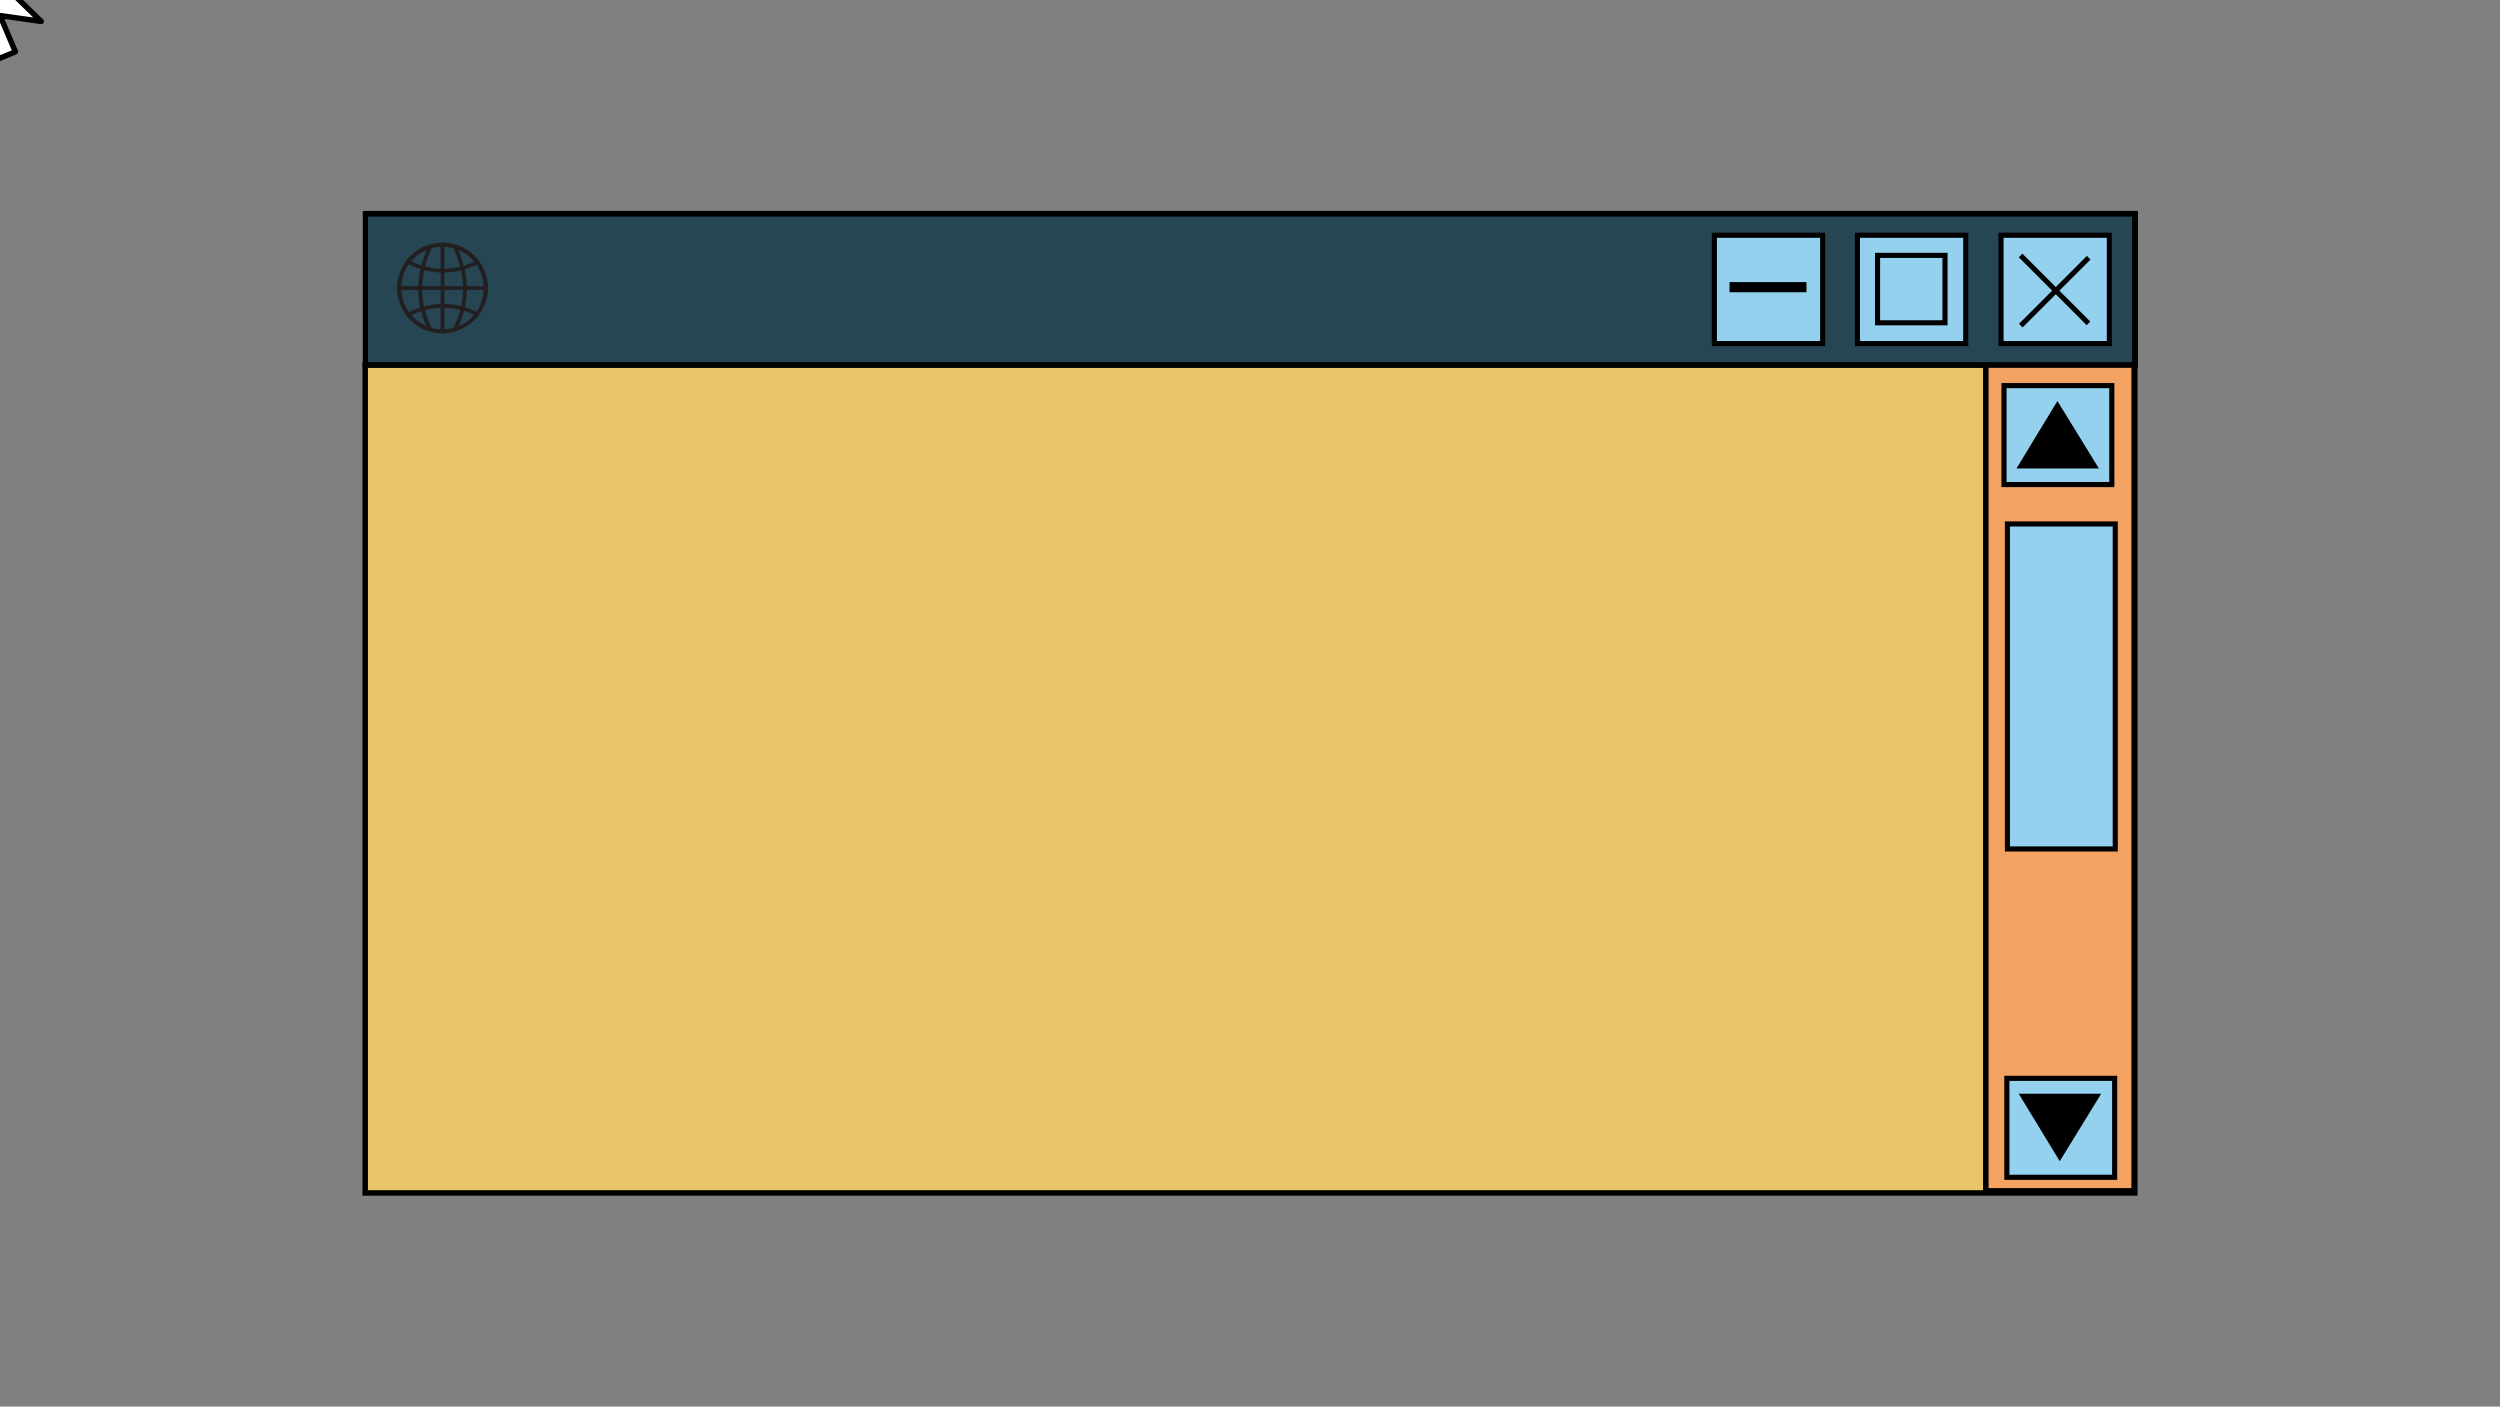 <svg id="ewEtQUf14pr1" xmlns="http://www.w3.org/2000/svg" xmlns:xlink="http://www.w3.org/1999/xlink" viewBox="0 0 455 256" shape-rendering="geometricPrecision" text-rendering="geometricPrecision" project-id="9b5496e5f1594efba34fae3ade9a72c8" export-id="fdddb230fb5348e4be29ff38b0ddc5bb" cached="false">
<rect x="0" y="0" width="455" height="256" fill="#808080" stroke="none"/>
<style><![CDATA[
#ewEtQUf14pr30_to {animation: ewEtQUf14pr30_to__to 3000ms linear infinite normal forwards}@keyframes ewEtQUf14pr30_to__to { 0% {transform: translate(-85.66px,-89.675px);animation-timing-function: cubic-bezier(0.6,-0.28,0.735,0.045)} 50% {transform: translate(-85.66px,-56.944px);animation-timing-function: cubic-bezier(0.6,-0.28,0.735,0.045)} 100% {transform: translate(-85.66px,-89.675px)}} #ewEtQUf14pr31_tr {animation: ewEtQUf14pr31_tr__tr 3000ms linear infinite normal forwards}@keyframes ewEtQUf14pr31_tr__tr { 0% {transform: translate(23.293px,20.369px) rotate(0deg)} 50% {transform: translate(23.293px,20.369px) rotate(360deg)} 100% {transform: translate(23.293px,20.369px) rotate(0deg)}} #ewEtQUf14pr64 {animation: ewEtQUf14pr64__sz 3000ms linear infinite normal forwards}@keyframes ewEtQUf14pr64__sz { 0% {width: 60px;height: 0px;animation-timing-function: cubic-bezier(0.68,-0.55,0.265,1.55)} 33.333% {width: 60px;height: 60px} 100% {width: 60px;height: 60px}} #ewEtQUf14pr65 {animation: ewEtQUf14pr65__sz 3000ms linear infinite normal forwards}@keyframes ewEtQUf14pr65__sz { 0% {width: 0px;height: 10px;animation-timing-function: cubic-bezier(0.42,0,1,1)} 33.333% {width: 140px;height: 10px} 100% {width: 140px;height: 10px}} #ewEtQUf14pr66 {animation: ewEtQUf14pr66__sz 3000ms linear infinite normal forwards}@keyframes ewEtQUf14pr66__sz { 0% {width: 0px;height: 10px} 60% {width: 190px;height: 10px} 80% {width: 180px;height: 10px} 100% {width: 180px;height: 10px}} #ewEtQUf14pr67 {animation: ewEtQUf14pr67__sz 3000ms linear infinite normal forwards}@keyframes ewEtQUf14pr67__sz { 0% {width: 0px;height: 10px} 80% {width: 120px;height: 10px} 100% {width: 120px;height: 10px}} #ewEtQUf14pr68 {animation: ewEtQUf14pr68__sz 3000ms linear infinite normal forwards}@keyframes ewEtQUf14pr68__sz { 0% {width: 270px;height: 0px;animation-timing-function: cubic-bezier(0.68,-0.55,0.265,1.55)} 46.667% {width: 270px;height: 60px} 100% {width: 270px;height: 60px}} #ewEtQUf14pr69_to {animation: ewEtQUf14pr69_to__to 3000ms linear infinite normal forwards}@keyframes ewEtQUf14pr69_to__to { 0% {offset-distance: 0%} 43.333% {offset-distance: 26.624%} 63.333% {offset-distance: 47.861%} 83.333% {offset-distance: 76.392%} 100% {offset-distance: 100%}}
]]></style>
<g transform="translate(57.25 32.051)"><g clip-path="url(#ewEtQUf14pr6)"><g><path d="M418.9,133.401h30.002v162.097h-30.002v-162.097Zm0,0" transform="matrix(.93 0 0 0.93-86.177-89.675)" fill="none" stroke="#000" stroke-miterlimit="10"/></g><clipPath id="ewEtQUf14pr6"/></g><rect width="322.07" height="150.71" rx="0" ry="0" transform="translate(9.215 34.356)" fill="#e9c46a" stroke="#000"/><path d="M302,33h27v152.77h-27L302,33Zm0,0" transform="translate(2.164-1.087)" fill="#f4a261" stroke="#000"/><path d="M418.9,133.401h20.984v19.364h-20.984v-19.364Zm0,0" transform="matrix(.935 0 0 0.93-84.19-85.931)" fill="#94d1ee" stroke="#000" stroke-miterlimit="10"/><path d="M418.9,133.401h20.984v19.364h-20.984v-19.364Zm0,0" transform="matrix(.935 0 0 0.93-83.673 40.144)" fill="#94d1ee" stroke="#000" stroke-miterlimit="10"/><g clip-path="url(#ewEtQUf14pr14)"><g><path d="M9.215,6.832h322.066v27.523h-322.066v-27.523Zm0,0" fill="#264653" stroke="#000"/></g><clipPath id="ewEtQUf14pr14"><path d="M9,6.164h323L332,35L9,35L9,6.164Zm0,0"/></clipPath></g><g clip-path="url(#ewEtQUf14pr19)"><g><path d="M102.599,103.798h346.399v29.603h-346.399v-29.603Zm0,0" transform="matrix(.93 0 0 0.93-86.177-89.675)" fill="none" stroke="#000" stroke-miterlimit="10"/></g><clipPath id="ewEtQUf14pr19"><path d="M8.75,6.164h323.25L332,35L8.75,35v-28.836Zm0,0"/></clipPath></g><path d="M422.702,107.999h21.2v21.2h-21.2v-21.2Zm0,0" transform="matrix(.93 0 0 0.93-86.177-89.675)" fill="#94d1ee" stroke="#000" stroke-miterlimit="10"/><path d="M394.599,107.999h21.2v21.2h-21.2v-21.2Zm0,0" transform="matrix(.93 0 0 0.93-86.177-89.675)" fill="#94d1ee" stroke="#000" stroke-miterlimit="10"/><path d="M398.602,111.998h13.197v13.201h-13.197v-13.201Zm0,0" transform="matrix(0-.93 0.93 0 180.306 397.399)" fill="#94d1ee" stroke="#000" stroke-miterlimit="10"/><path d="M366.601,107.999h21.2v21.2h-21.2v-21.2Zm0,0" transform="matrix(.93 0 0 0.93-86.177-89.675)" fill="#94d1ee" stroke="#000" stroke-miterlimit="10"/><path d="M322.562,14.07l.656.656-12.359,12.359-.656-.656L322.562,14.07Zm0,0" transform="translate(0 0.457)"/><path d="M310.164,14.773l.656-.66l12.359,12.359-.656.66-12.359-12.359Zm0,0"/><path d="M270.355,20.191v.85h-13v-.85h13Zm0,0" transform="translate(.672-.402)" stroke="#000"/><path d="M315.962,38.074l-7.458,12.273h15l-7.542-12.273Zm0,0" transform="translate(1.24 2.863)"/><path d="M315.962,180.793l7.542-12.273h-15l7.458,12.273Zm0,0" transform="translate(1.66-1.508)"/><g id="ewEtQUf14pr30_to" transform="translate(-85.66,-89.675)"><path d="M423.399,164.499v63.6h21.099v-63.6h-21.099Zm0,0" transform="scale(0.93,0.93) translate(0,0)" fill="#94d1ee" stroke="#000" stroke-miterlimit="10"/></g><g id="ewEtQUf14pr31_tr" transform="translate(23.293,20.369) rotate(0)"><g transform="translate(-23.293,-20.369)"><g clip-path="url(#ewEtQUf14pr35)"><g><path d="M23.293,28.609c-.543,0-1.078-.055-1.609-.16-.527-.105-1.043-.262-1.543-.469s-.977-.461-1.426-.762-.867-.641-1.246-1.023c-.383-.383-.727-.801-1.027-1.25s-.555-.926-.762-1.422c-.207-.5-.363-1.016-.469-1.547s-.156-1.066-.156-1.609c0-.539.051-1.074.156-1.605s.262-1.047.469-1.547.461-.973.762-1.422c.301-.453.645-.867,1.027-1.25.379-.383.797-.723,1.246-1.023s.926-.555,1.426-.762s1.016-.363,1.543-.469c.531-.105,1.066-.16,1.609-.16.539,0,1.078.055,1.605.16.531.105,1.047.262,1.547.469s.977.461,1.426.762.863.641,1.246,1.023.727.797,1.027,1.25c.301.449.555.922.762,1.422s.363,1.016.469,1.547.156,1.066.156,1.605c0,.867-.133,1.707-.398,2.531-.031.098-.09.168-.18.215s-.184.059-.281.027c-.094-.031-.168-.09-.215-.18s-.055-.184-.027-.281c.164-.504.273-1.016.324-1.543.055-.523.055-1.051-.004-1.574-.055-.527-.164-1.039-.332-1.543-.164-.504-.379-.98-.645-1.438s-.574-.883-.93-1.273-.746-.742-1.176-1.051c-.426-.309-.883-.57-1.367-.785s-.984-.375-1.5-.484c-.52-.105-1.039-.16-1.57-.156-.527,0-1.051.059-1.566.168-.516.113-1.016.277-1.496.492-.484.219-.938.48-1.363.793s-.816.668-1.168,1.059c-.352.395-.66.82-.922,1.281-.262.457-.477.938-.637,1.441s-.27,1.02-.32,1.543c-.055.527-.051,1.055.004,1.578.059.523.168,1.039.336,1.539.164.504.379.984.648,1.438.266.457.574.883.93,1.273s.75.742,1.176,1.051c.43.309.887.566,1.371.781.484.211.984.371,1.5.48.52.105,1.043.16,1.57.156.359,0,.719-.027,1.078-.078.098-.012.184.012.258.066.078.059.125.137.141.23.012.094-.012.18-.07.258s-.133.125-.23.141c-.391.055-.781.086-1.176.086Zm0,0" fill="#231f20"/></g><clipPath id="ewEtQUf14pr35"><path d="M15.027,12.102h16.461v16.465h-16.461v-16.465Zm0,0" transform="translate(0 0)"/></clipPath></g><g clip-path="url(#ewEtQUf14pr40)"><g><path d="M23.293,28.609c-.098,0-.18-.035-.246-.105-.07-.066-.105-.148-.105-.246v-15.777c0-.098.035-.18.105-.25.066-.066.148-.102.246-.102s.18.035.246.102c.07.07.105.152.105.25v15.777c0,.098-.035.18-.105.246-.066.07-.148.105-.246.105Zm0,0" fill="#231f20"/></g><clipPath id="ewEtQUf14pr40"><path d="M22,12.102h2v16.465h-2v-16.465Zm0,0"/></clipPath></g><g clip-path="url(#ewEtQUf14pr45)"><g><path d="M31.18,20.719h-15.777c-.094,0-.176-.035-.246-.102-.066-.07-.102-.152-.102-.25c0-.094.035-.18.102-.246.07-.07.152-.102.246-.102h15.777c.098,0,.18.031.25.102.066.066.102.152.102.246c0,.098-.035.18-.102.25-.07.066-.152.102-.25.102Zm0,0" fill="#231f20"/></g><clipPath id="ewEtQUf14pr45"><path d="M15.027,20h16.461v1h-16.461v-1Zm0,0" transform="translate(0 0)"/></clipPath></g><g clip-path="url(#ewEtQUf14pr50)"><g><path d="M23.293,28.609c-.543,0-1.078-.055-1.609-.16-.527-.105-1.043-.262-1.543-.469s-.977-.461-1.426-.762-.867-.641-1.246-1.023c-.383-.383-.727-.801-1.027-1.25s-.555-.926-.762-1.422c-.207-.5-.363-1.016-.469-1.547s-.156-1.066-.156-1.609c0-.539.051-1.074.156-1.605s.262-1.047.469-1.547.461-.973.762-1.422c.301-.453.645-.867,1.027-1.25.379-.383.797-.723,1.246-1.023s.926-.555,1.426-.762s1.016-.363,1.543-.469c.531-.105,1.066-.16,1.609-.16.539,0,1.078.055,1.605.16.531.105,1.047.262,1.547.469s.977.461,1.426.762.863.641,1.246,1.023.727.797,1.027,1.25c.301.449.555.922.762,1.422s.363,1.016.469,1.547.156,1.066.156,1.605c0,.543-.055,1.078-.16,1.609-.105.527-.262,1.043-.469,1.543-.211.5-.465.973-.762,1.422-.301.449-.645.867-1.027,1.25s-.797.723-1.246,1.023-.926.555-1.426.762c-.496.207-1.012.363-1.543.469-.531.109-1.066.16-1.605.164Zm0-15.777c-.496,0-.984.047-1.473.145-.484.094-.957.238-1.414.426-.457.191-.891.422-1.301.699-.414.273-.793.586-1.145.938-.348.348-.66.73-.938,1.141-.273.414-.508.848-.695,1.305s-.332.93-.43,1.414-.145.977-.145,1.469c0,.496.047.988.145,1.473s.242.957.43,1.414.422.891.695,1.305c.277.41.59.789.938,1.141.352.352.73.664,1.145.938.41.273.844.508,1.301.695.457.191.93.332,1.414.43.488.098.977.145,1.473.145s.984-.047,1.469-.145c.488-.098.957-.238,1.414-.43.457-.188.895-.422,1.305-.695s.793-.586,1.141-.938c.352-.352.664-.73.938-1.141.277-.414.508-.848.699-1.305.188-.457.332-.93.43-1.414.094-.484.145-.977.145-1.473-.004-.492-.051-.984-.148-1.469s-.242-.957-.43-1.414c-.191-.457-.422-.891-.699-1.301-.273-.41-.586-.793-.938-1.141-.348-.352-.73-.664-1.141-.938-.41-.277-.844-.508-1.301-.699-.457-.188-.93-.332-1.414-.43s-.973-.145-1.469-.145Zm0,0" fill="#231f20"/></g><clipPath id="ewEtQUf14pr50"><path d="M15.027,12.102h16.461v16.465h-16.461v-16.465Zm0,0" transform="translate(0 0)"/></clipPath></g><path d="M17.219,25.488c-.148.004-.254-.062-.316-.195-.039-.086-.043-.176-.012-.266.031-.094.09-.16.172-.203.977-.516,2-.902,3.07-1.168s2.16-.398,3.262-.398s2.188.133,3.262.398c1.07.266,2.094.652,3.066,1.168.09.043.148.109.18.203.031.09.023.18-.016.266-.043.086-.109.148-.203.18-.09.031-.18.023-.27-.02-.926-.488-1.898-.859-2.918-1.113-1.02-.25-2.051-.375-3.102-.375s-2.082.125-3.102.375c-1.02.254-1.992.625-2.922,1.113-.047.023-.098.035-.152.035Zm0,0" fill="#231f20"/><g clip-path="url(#ewEtQUf14pr56)"><g><path d="M25.555,28.207c-.055.004-.105-.008-.152-.035-.09-.039-.148-.109-.176-.199-.031-.094-.023-.184.02-.27c2.363-4.652,2.363-9.582,0-14.668-.043-.086-.051-.172-.02-.262.027-.094.082-.16.168-.203s.18-.047.27-.012c.094.031.16.094.199.18c2.461,5.289,2.461,10.434,0,15.281-.062.125-.168.188-.309.188Zm0,0" fill="#231f20"/></g><clipPath id="ewEtQUf14pr56"><path d="M25,12.102h3v16.465h-3v-16.465Zm0,0"/></clipPath></g><g clip-path="url(#ewEtQUf14pr61)"><g><path d="M21.031,28.207c-.145.004-.25-.059-.316-.188C18.25,23.172,18.25,18.027,20.707,12.738c.043-.09.109-.156.207-.188.094-.035.188-.027.277.02.086.039.148.105.18.195.035.094.031.18-.012.27-2.367,5.086-2.367,10.016,0,14.668.047.086.051.176.023.27-.031.09-.09.16-.18.199-.055.031-.113.043-.172.035Zm0,0" fill="#231f20"/></g><clipPath id="ewEtQUf14pr61"><path d="M18,12.102h4v16.465h-4v-16.465Zm0,0"/></clipPath></g><path d="M23.391,17.566c-2.227-.023-4.328-.547-6.305-1.57-.086-.043-.148-.109-.18-.199-.031-.094-.023-.184.02-.27s.113-.141.203-.172c.09-.027.18-.023.266.02.926.488,1.898.859,2.918,1.113c1.02.25,2.055.379,3.102.379c1.051,0,2.086-.129,3.102-.379c1.02-.254,1.992-.625,2.922-1.113.086-.043.176-.047.266-.02.09.031.156.086.203.172.043.086.047.176.016.27-.031.09-.09.156-.176.199-1.992,1.031-4.113,1.555-6.355,1.57Zm0,0" fill="#231f20"/></g></g></g><rect id="ewEtQUf14pr64" width="60" height="0" rx="0" ry="0" transform="translate(76.213 75.11)" fill="#94d1ee" stroke="#000"/><rect id="ewEtQUf14pr65" width="0" height="10" rx="0" ry="0" transform="translate(142.383 75.262)" fill="#2a9d8f" stroke="#000"/><rect id="ewEtQUf14pr66" width="0" height="10" rx="0" ry="0" transform="translate(142.383 100.11)" fill="#2a9d8f" stroke="#000"/><rect id="ewEtQUf14pr67" width="0" height="10" rx="0" ry="0" transform="translate(142.383 125.082)" fill="#2a9d8f" stroke="#000"/><rect id="ewEtQUf14pr68" width="270" height="0" rx="0" ry="0" transform="translate(77.383 145.149)" fill="#e76f51" stroke="#000"/><g id="ewEtQUf14pr69_to" style="offset-path:path('M81.699,100.07Q163.995,54.716,172.617,102.905C181.238,151.094,138.914,155.174,165.563,183.23C192.211,211.285,239.238,188.769,267.454,159.203C295.671,129.636,347.794,145.608,347.809,168.338');offset-rotate:0deg"><path d="M37.642,35.24l2.795,6.581L37.449,43.09l-2.791-6.584-4.45,6.131L30.14,21.72l15,14.578Z" transform="translate(-37.64,-32.405)" fill="#fff" stroke="#000" stroke-linecap="round" stroke-linejoin="round"/></g></svg>
